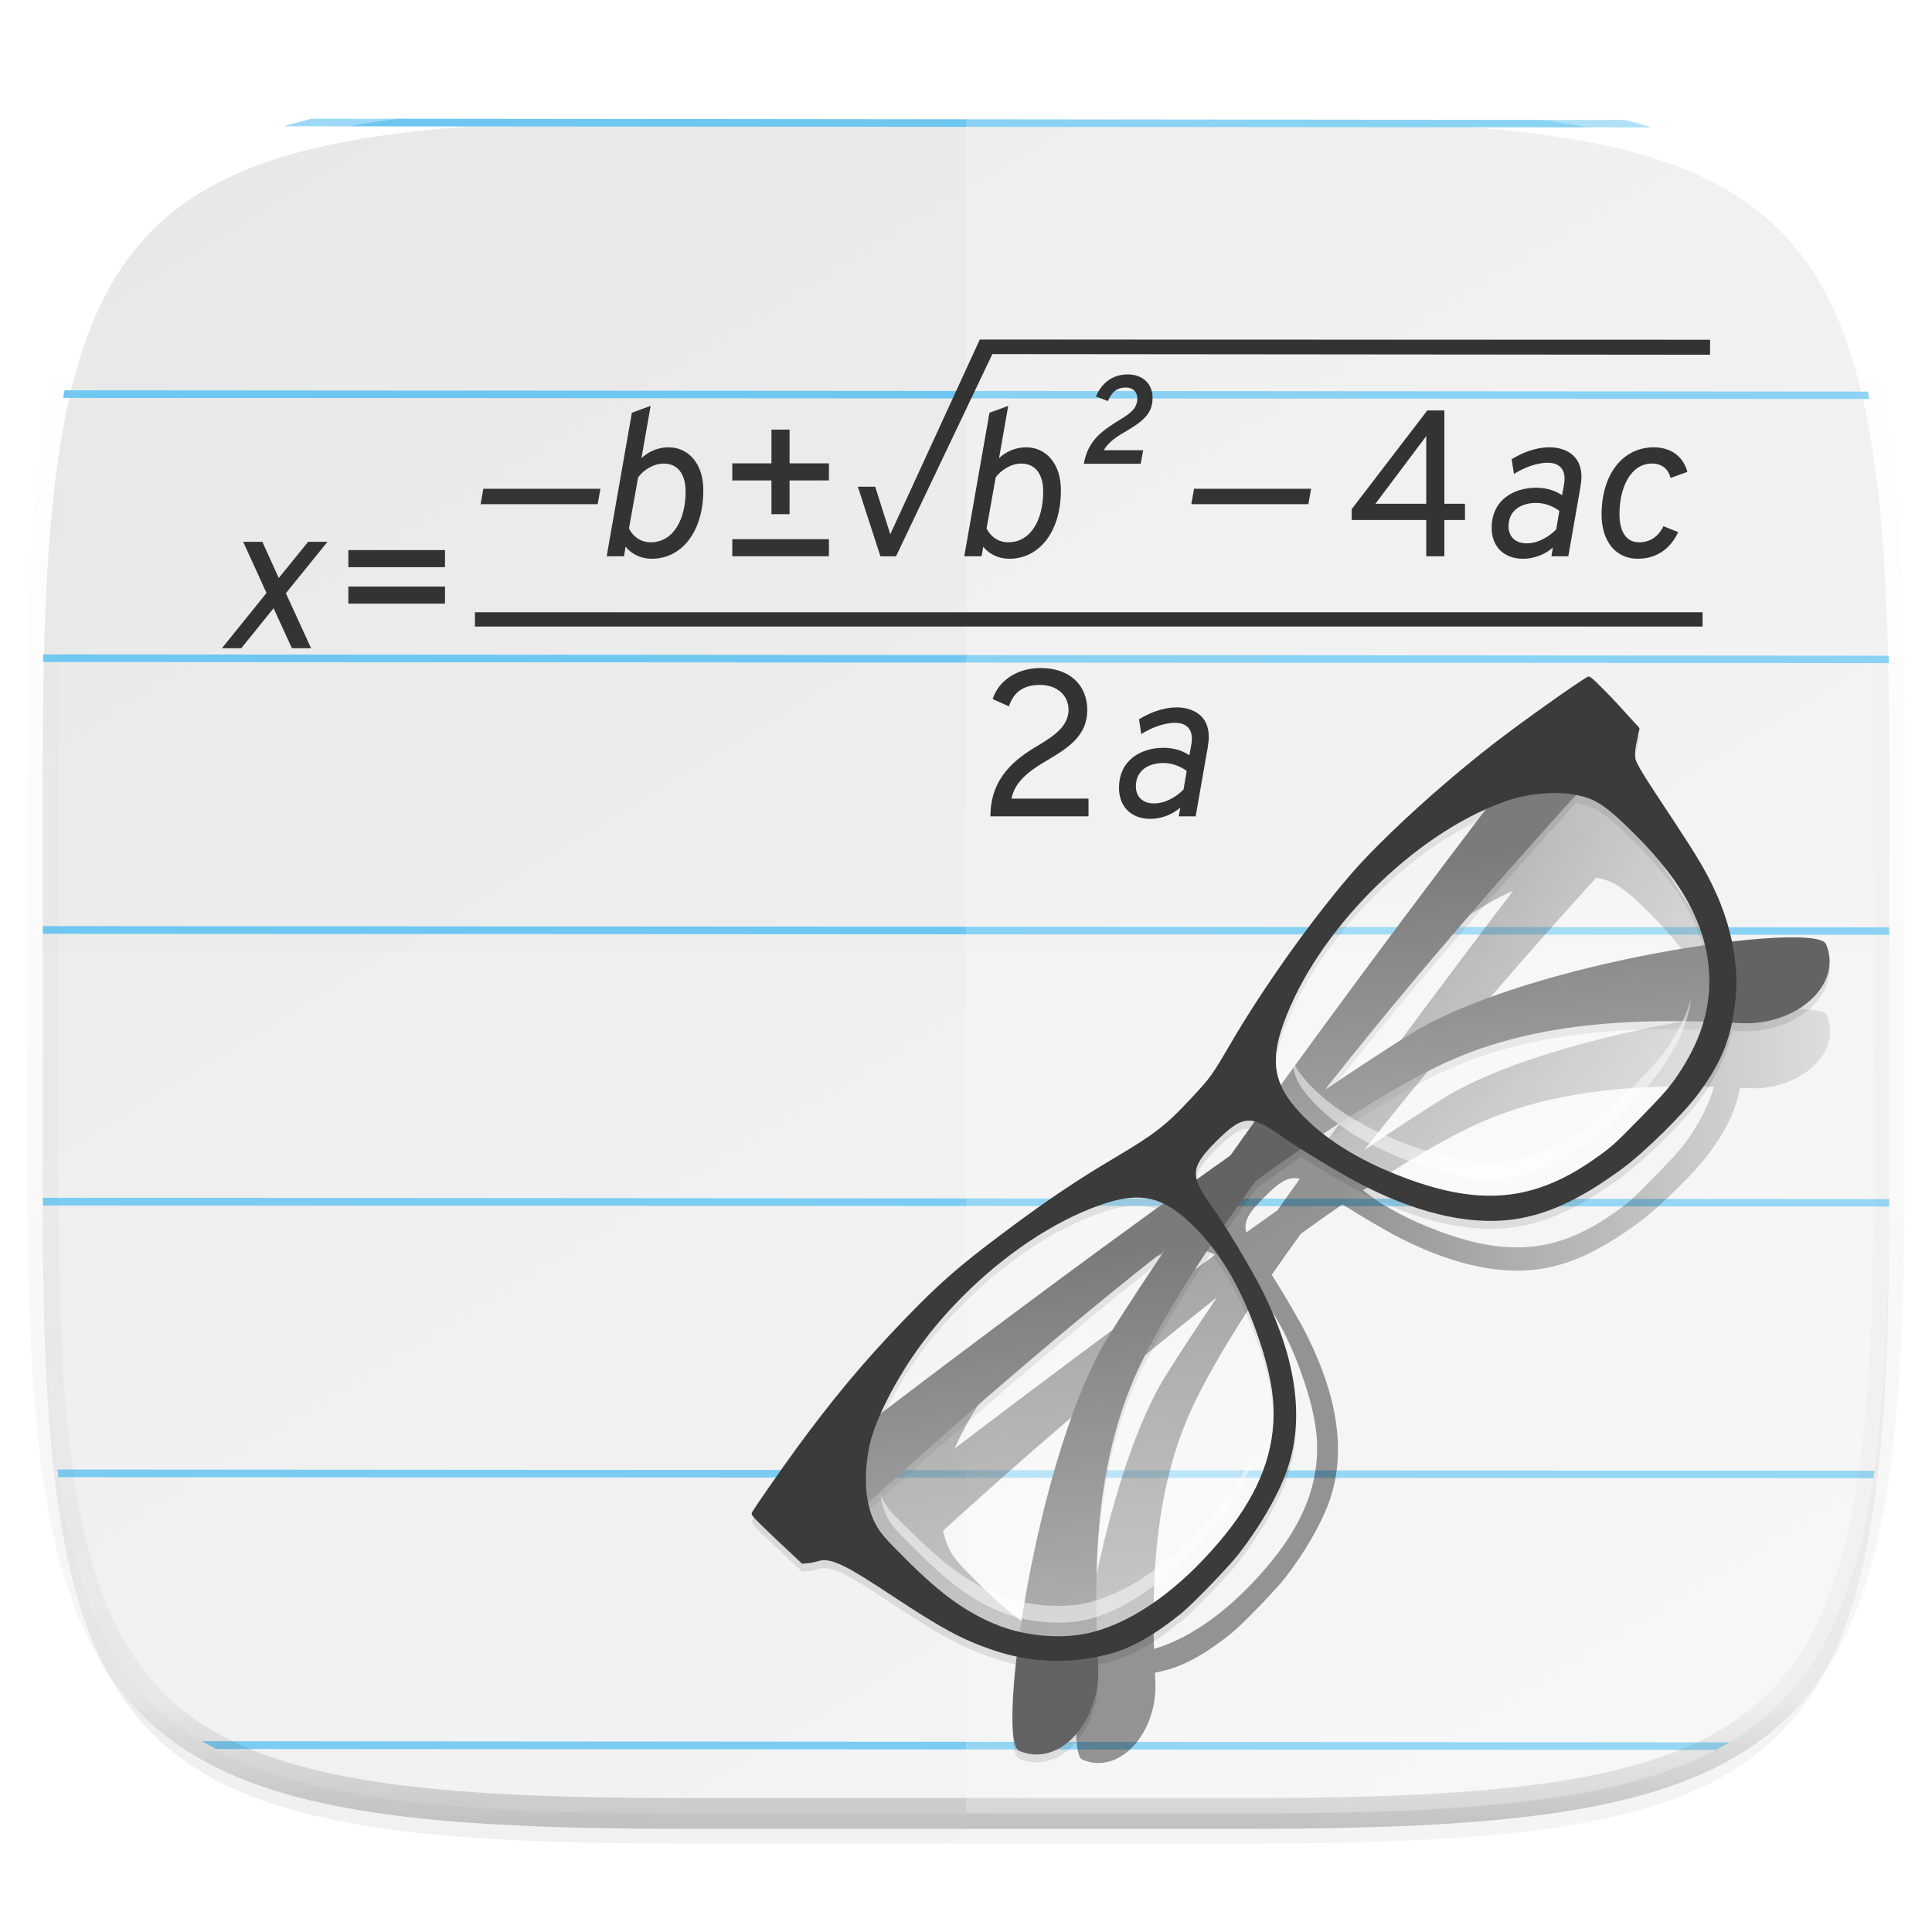<svg xmlns="http://www.w3.org/2000/svg" style="isolation:isolate" width="256" height="256" viewBox="0 0 256 256">
 <defs>
  <filter id="0UrvljlL5xodMzsTKSKNHrIH9rPBn6II" width="270.648" height="254.338" x="-7.32" y="2.95" filterUnits="userSpaceOnUse">
   <feGaussianBlur xmlns="http://www.w3.org/2000/svg" in="SourceGraphic" stdDeviation="4.294"/>
   <feOffset xmlns="http://www.w3.org/2000/svg" dx="0" dy="4" result="pf_100_offsetBlur"/>
   <feFlood xmlns="http://www.w3.org/2000/svg" flood-opacity=".4"/>
   <feComposite xmlns="http://www.w3.org/2000/svg" in2="pf_100_offsetBlur" operator="in" result="pf_100_dropShadow"/>
   <feBlend xmlns="http://www.w3.org/2000/svg" in="SourceGraphic" in2="pf_100_dropShadow" mode="normal"/>
  </filter>
 </defs>
 <g filter="url(#0UrvljlL5xodMzsTKSKNHrIH9rPBn6II)">
  <linearGradient id="_lgradient_24" x1=".233" x2=".933" y1="-.071" y2=".995" gradientTransform="matrix(244.648,0,0,228.338,5.676,11.947)" gradientUnits="userSpaceOnUse">
   <stop offset="0%" style="stop-color:rgb(232,232,232)"/>
   <stop offset="100%" style="stop-color:rgb(245,245,245)"/>
  </linearGradient>
  <path fill="url(#_lgradient_24)" d="M 165.685 11.947 C 239.74 11.947 250.324 22.504 250.324 96.491 L 250.324 155.742 C 250.324 229.728 239.74 240.285 165.685 240.285 L 90.315 240.285 C 16.26 240.285 5.676 229.728 5.676 155.742 L 5.676 96.491 C 5.676 22.504 16.26 11.947 90.315 11.947 L 165.685 11.947 Z"/>
 </g>
 <g>
  <path fill="#6DC7F1" d="M 28.625 231.75 L 26.75 230.719 L 229.172 230.875 L 227.375 231.875 L 28.625 231.75 Z"/>
  <path fill="#6DC7F1" d="M 7.75 195.734 L 7.609 194.719 L 248.383 194.883 L 248.227 195.875 L 7.75 195.734 Z"/>
  <path fill="#6DC7F1" d="M 5.699 159.735 L 5.673 158.713 L 250.32 158.883 L 250.309 159.871 L 5.699 159.735 Z"/>
  <path fill="#6DC7F1" d="M 5.68 123.734 L 5.673 122.713 L 250.32 122.883 L 250.32 123.867 L 5.68 123.734 Z"/>
  <path fill="#6DC7F1" d="M 5.723 87.723 L 5.738 86.711 L 250.262 86.883 L 250.273 87.867 L 5.723 87.723 Z"/>
  <path fill="#6DC7F1" d="M 8.371 52.723 L 8.551 51.719 L 247.492 51.887 L 247.671 52.865 L 8.371 52.723 Z"/>
  <path fill="#6DC7F1" d="M 37.577 16.73 C 39.07 16.299 40.336 15.972 41.344 15.719 L 215.304 15.902 C 216.417 16.172 217.607 16.509 218.845 16.883 L 37.577 16.73 Z"/>
 </g>
 <g opacity=".4">
  <linearGradient id="_lgradient_25" x1=".517" x2=".517" y1="0" y2="1">
   <stop offset="0%" style="stop-color:rgb(255,255,255)"/>
   <stop offset="12.5%" stop-opacity=".098" style="stop-color:rgb(255,255,255)"/>
   <stop offset="92.5%" stop-opacity=".098" style="stop-color:rgb(0,0,0)"/>
   <stop offset="100%" stop-opacity=".498" style="stop-color:rgb(0,0,0)"/>
  </linearGradient>
  <path fill="none" stroke="url(#_lgradient_25)" stroke-linecap="round" stroke-linejoin="round" stroke-width="4.077" d="M 165.685 11.947 C 239.74 11.947 250.324 22.504 250.324 96.491 L 250.324 155.742 C 250.324 229.728 239.74 240.285 165.685 240.285 L 90.315 240.285 C 16.26 240.285 5.676 229.728 5.676 155.742 L 5.676 96.491 C 5.676 22.504 16.26 11.947 90.315 11.947 L 165.685 11.947 Z" vector-effect="non-scaling-stroke"/>
 </g>
 <g opacity=".1">
  <path fill="#FFFFFF" d="M 5.676 126.116 L 5.676 155.742 C 5.676 229.728 16.26 240.285 90.315 240.285 L 165.685 240.285 C 239.74 240.285 250.324 229.728 250.324 155.742 L 250.324 126.116 L 5.676 126.116 Z"/>
 </g>
 <g opacity=".2">
  <path fill="#FFFFFF" d="M 128 11.947 L 128 240.285 L 165.685 240.285 C 239.74 240.285 250.324 229.728 250.324 155.742 L 250.324 96.491 C 250.324 22.504 239.74 11.947 165.685 11.947 L 128 11.947 Z"/>
 </g>
 <g>
  <defs>
   <filter id="duIOEGbDHFekj8ewtI4I1pH1pOqAEy5H" width="182.046" height="182.042" x="85.59" y="76.69" filterUnits="userSpaceOnUse">
    <feGaussianBlur xmlns="http://www.w3.org/2000/svg" stdDeviation="10.787"/>
   </filter>
  </defs>
  <g opacity=".4" filter="url(#duIOEGbDHFekj8ewtI4I1pH1pOqAEy5H)">
   <linearGradient id="_lgradient_26" x1=".493" x2=".811" y1=".513" y2=".831" gradientTransform="matrix(131.795,-131.795,131.795,131.795,44.818,167.712)" gradientUnits="userSpaceOnUse">
    <stop offset="0%" style="stop-color:rgb(0,0,0)"/>
    <stop offset="100%" stop-opacity="0" style="stop-color:rgb(0,0,0)"/>
   </linearGradient>
   <path fill="url(#_lgradient_26)" d="M 213.013 101.819 C 212.979 101.824 212.946 101.836 212.914 101.854 C 211.746 102.488 205.168 107.158 201.804 109.741 C 196.835 113.558 191.374 118.363 187.352 122.393 C 186.011 123.737 184.831 124.994 183.882 126.1 C 179.022 131.763 173.283 139.843 169.377 146.518 C 166.943 150.678 166.858 150.796 164.4 153.437 C 161.386 156.676 159.998 157.755 155.149 160.629 C 150.311 163.497 146.72 165.919 141.359 169.932 C 135.984 173.956 133.542 176.105 129.118 180.707 C 124.343 185.675 120.471 190.324 116.003 196.452 C 114.225 198.889 111.05 203.469 110.758 204.017 C 110.758 204.017 110.757 204.019 110.757 204.019 L 110.757 204.02 C 110.597 204.321 110.735 204.472 114.085 207.653 L 116.89 210.281 L 117.528 210.23 C 117.881 210.203 118.486 210.081 118.875 209.96 C 120.515 209.449 122.75 210.805 128.057 214.31 C 133.911 218.176 136.413 219.528 140.012 220.775 C 141.041 221.132 142.078 221.416 143.118 221.635 C 142.362 228.09 142.405 232.73 143.416 233.162 C 148.38 235.281 153.45 229.54 153.085 222.711 C 153.066 222.358 153.052 222.003 153.035 221.65 C 153.564 221.541 154.093 221.417 154.621 221.273 C 157.198 220.57 160.019 218.962 163.221 216.374 C 164.663 215.207 169.079 210.632 170.336 209.004 C 172.861 205.728 174.984 202.078 176.056 199.166 C 178.38 192.851 177.419 185.442 173.174 176.94 C 172.213 175.017 170.138 171.471 168.517 168.917 C 169.749 167.129 171.034 165.317 172.363 163.49 C 174.22 162.138 176.061 160.833 177.878 159.581 C 180.375 161.161 183.689 163.114 185.504 164.039 C 192.751 167.73 199.365 169.088 204.873 168.017 C 208.717 167.269 212.411 165.458 217.112 162.015 C 219.898 159.974 224.72 155.218 226.55 152.709 C 228.764 149.671 229.936 147.251 230.574 144.14 C 230.92 144.157 231.267 144.171 231.613 144.189 C 238.442 144.554 244.184 139.485 242.065 134.521 C 241.634 133.511 237.008 133.466 230.568 134.219 C 230.133 132.149 229.444 130.054 228.518 128.05 C 227.442 125.723 226.402 123.949 223.719 119.867 C 221.173 115.993 219.136 113.019 218.828 112.053 C 218.641 111.463 218.688 110.837 219.046 109.2 L 219.275 108.15 L 219.151 108.012 C 219.151 108.012 219.176 107.986 219.176 107.986 L 218.783 107.602 L 217.884 106.6 C 217.118 105.748 216.287 104.832 215.193 103.719 C 213.623 102.124 213.256 101.783 213.013 101.818 L 213.013 101.819 Z M 211.505 116.295 C 211.97 116.382 212.417 116.492 212.833 116.632 C 214.507 117.193 215.937 118.348 218.727 121.131 C 218.727 121.131 218.727 121.131 218.727 121.131 C 223.355 125.749 226.167 130.126 227.265 134.652 C 215.492 136.359 199.641 140.274 191.094 145.626 C 187.949 147.595 184.466 149.886 180.781 152.38 C 191.848 138.298 203.909 124.657 211.505 116.295 L 211.505 116.295 Z M 200.5 118.025 C 193.381 127.384 184.257 139.527 175.42 151.752 C 175.25 151.352 175.109 150.945 175.009 150.525 C 174.558 148.619 174.894 146.622 175.733 144.28 C 177.782 138.561 181.743 132.809 186.578 127.951 C 190.761 123.748 195.6 120.216 200.5 118.025 Z M 224.455 143.952 C 225.339 143.961 226.222 143.98 227.105 144.005 C 226.482 146.174 225.437 148.319 223.952 150.525 C 222.969 151.984 222.123 152.953 219.551 155.585 C 216.096 159.121 215.781 159.395 213.446 161.01 C 209.696 163.604 206.011 165.055 202.004 165.261 C 197.996 165.466 193.732 164.452 188.697 162.352 C 185.613 161.066 182.868 159.504 180.599 157.734 C 185.541 154.437 190.244 151.608 194.455 149.54 C 203.708 144.994 214.091 143.856 224.455 143.952 L 224.455 143.952 Z M 171.316 156.122 C 171.609 156.1 171.908 156.129 172.221 156.206 C 171.217 157.609 170.236 158.993 169.257 160.377 C 167.886 161.347 166.518 162.318 165.129 163.312 C 164.742 161.787 165.518 160.64 167.537 158.621 C 169.135 157.023 170.19 156.205 171.316 156.122 Z M 158.128 165.525 C 158.617 165.544 159.096 165.607 159.569 165.72 C 160.078 165.841 160.567 166.019 161.046 166.244 C 148.487 175.315 136 184.7 126.487 191.94 C 127.466 189.736 128.817 187.314 130.285 185.131 C 132.055 182.5 134.155 179.979 136.458 177.663 C 141.524 172.568 147.561 168.456 153.339 166.431 C 155.105 165.812 156.661 165.468 158.128 165.525 Z M 166.848 171.363 C 169.286 174.452 171.245 178.329 172.836 183.121 C 174.013 186.667 174.56 189.475 174.53 192.099 C 174.469 197.48 172.271 202.467 167.797 207.706 C 163.102 213.204 157.943 217.008 152.91 218.496 C 152.569 207.165 153.459 195.681 158.434 185.552 C 160.549 181.246 163.454 176.429 166.848 171.363 L 166.848 171.363 Z M 161.255 171.907 C 158.769 175.581 156.485 179.055 154.521 182.192 C 149.129 190.802 145.197 206.826 143.509 218.624 C 142.641 218.426 141.797 218.177 141.006 217.872 L 141.005 217.872 C 137.147 216.384 133.943 214.087 129.704 209.852 C 128.287 208.438 127.5 207.642 126.95 207.004 C 126.399 206.367 126.085 205.85 125.784 205.264 C 125.413 204.54 125.141 203.716 124.96 202.825 C 133.294 195.248 147.048 183.074 161.256 171.907 L 161.255 171.907 Z"/>
  </g>
  <defs>
   <filter id="58uJ555NTE1WDbrI8NvpsYSxtaBFonQ0" width="149.121" height="149.117" x="96.45" y="87.56" filterUnits="userSpaceOnUse">
    <feGaussianBlur xmlns="http://www.w3.org/2000/svg" stdDeviation="1.348"/>
   </filter>
  </defs>
  <g opacity=".1" filter="url(#58uJ555NTE1WDbrI8NvpsYSxtaBFonQ0)">
   <path d="M 210.465 90.7 C 210.427 90.705 210.392 90.718 210.357 90.738 C 209.091 91.425 201.962 96.486 198.317 99.286 C 192.931 103.422 187.012 108.63 182.654 112.998 C 181.201 114.454 179.921 115.817 178.893 117.016 C 173.626 123.153 167.405 131.91 163.173 139.145 C 160.535 143.653 160.443 143.78 157.779 146.643 C 154.512 150.153 153.007 151.323 147.752 154.438 C 142.509 157.546 138.617 160.171 132.807 164.521 C 126.981 168.881 124.335 171.21 119.54 176.199 C 114.365 181.582 110.169 186.621 105.326 193.263 C 103.4 195.904 99.959 200.868 99.642 201.461 C 99.642 201.461 99.64 201.463 99.64 201.463 L 99.64 201.464 C 99.467 201.79 99.616 201.954 103.247 205.402 L 106.287 208.25 L 106.979 208.195 C 107.361 208.166 108.017 208.033 108.439 207.902 C 110.216 207.348 112.639 208.818 118.39 212.616 C 124.735 216.806 127.447 218.272 131.346 219.623 C 132.462 220.01 133.586 220.318 134.714 220.555 C 133.894 227.551 133.94 232.581 135.036 233.049 C 140.416 235.345 145.911 229.123 145.515 221.721 C 145.495 221.339 145.479 220.955 145.461 220.571 C 146.034 220.453 146.608 220.319 147.18 220.163 C 149.973 219.401 153.03 217.659 156.5 214.853 C 158.064 213.589 162.85 208.63 164.211 206.866 C 166.948 203.316 169.249 199.359 170.411 196.203 C 172.93 189.36 171.888 181.329 167.287 172.115 C 166.246 170.031 163.997 166.188 162.24 163.42 C 163.576 161.482 164.968 159.519 166.408 157.538 C 168.422 156.074 170.417 154.659 172.386 153.302 C 175.092 155.014 178.684 157.131 180.651 158.133 C 188.505 162.134 195.673 163.606 201.643 162.445 C 205.809 161.634 209.812 159.671 214.907 155.94 C 217.927 153.728 223.152 148.574 225.136 145.854 C 227.535 142.561 228.805 139.939 229.497 136.567 C 229.873 136.585 230.249 136.6 230.623 136.62 C 238.025 137.016 244.247 131.522 241.951 126.143 C 241.483 125.048 236.47 124.999 229.491 125.814 C 229.019 123.572 228.272 121.301 227.269 119.129 C 226.103 116.607 224.975 114.684 222.068 110.26 C 219.308 106.062 217.101 102.839 216.767 101.791 C 216.564 101.152 216.616 100.474 217.004 98.7 L 217.251 97.562 L 217.117 97.412 C 217.117 97.412 217.144 97.384 217.144 97.384 L 216.718 96.968 L 215.744 95.882 C 214.914 94.958 214.013 93.965 212.827 92.759 C 211.126 91.03 210.728 90.661 210.465 90.699 L 210.465 90.7 Z M 208.831 106.389 C 209.335 106.483 209.819 106.603 210.269 106.754 C 212.084 107.363 213.633 108.614 216.657 111.631 C 216.657 111.631 216.658 111.631 216.658 111.631 C 221.673 116.635 224.721 121.378 225.911 126.284 C 213.152 128.135 195.972 132.377 186.709 138.178 C 183.301 140.312 179.526 142.795 175.532 145.497 C 187.527 130.235 200.598 115.451 208.83 106.389 L 208.831 106.389 Z M 196.903 108.263 C 189.187 118.407 179.299 131.568 169.722 144.817 C 169.537 144.383 169.385 143.943 169.277 143.487 C 168.787 141.421 169.152 139.257 170.061 136.719 C 172.282 130.521 176.574 124.287 181.814 119.022 C 186.349 114.467 191.592 110.638 196.903 108.263 Z M 222.866 136.364 C 223.824 136.373 224.781 136.393 225.737 136.42 C 225.062 138.772 223.929 141.097 222.32 143.487 C 221.255 145.069 220.338 146.118 217.551 148.971 C 213.806 152.804 213.464 153.101 210.934 154.851 C 206.869 157.662 202.876 159.235 198.533 159.457 C 194.189 159.68 189.568 158.581 184.111 156.305 C 180.769 154.911 177.794 153.219 175.334 151.3 C 180.691 147.726 185.788 144.661 190.352 142.419 C 200.38 137.493 211.633 136.259 222.866 136.364 L 222.866 136.364 Z M 165.274 149.553 C 165.591 149.529 165.915 149.561 166.255 149.644 C 165.167 151.165 164.104 152.664 163.042 154.165 C 161.557 155.216 160.073 156.268 158.568 157.345 C 158.149 155.692 158.991 154.45 161.179 152.261 C 162.91 150.53 164.054 149.644 165.274 149.553 Z M 150.981 159.744 C 151.51 159.765 152.03 159.833 152.543 159.955 C 153.094 160.086 153.624 160.28 154.143 160.523 C 140.532 170.354 126.999 180.526 116.689 188.372 C 117.75 185.984 119.214 183.359 120.805 180.993 C 122.723 178.141 124.999 175.409 127.495 172.899 C 132.986 167.378 139.529 162.921 145.791 160.726 C 147.704 160.055 149.391 159.683 150.981 159.744 Z M 160.431 166.071 C 163.074 169.419 165.197 173.621 166.921 178.814 C 168.197 182.658 168.79 185.701 168.757 188.545 C 168.691 194.377 166.309 199.781 161.46 205.459 C 156.371 211.418 150.781 215.541 145.325 217.153 C 144.956 204.873 145.92 192.427 151.313 181.449 C 153.605 176.782 156.753 171.561 160.431 166.071 L 160.431 166.071 Z M 154.37 166.661 C 151.676 170.643 149.2 174.408 147.071 177.807 C 141.228 187.139 136.966 204.505 135.137 217.292 C 134.196 217.078 133.282 216.807 132.424 216.477 L 132.424 216.477 C 128.242 214.865 124.769 212.375 120.175 207.785 C 118.64 206.252 117.787 205.39 117.19 204.699 C 116.594 204.008 116.253 203.448 115.927 202.813 C 115.524 202.028 115.229 201.135 115.034 200.17 C 124.066 191.958 138.972 178.764 154.371 166.661 L 154.37 166.661 Z"/>
  </g>
  <path fill="#636363" d="M 210.357 89.685 C 210.357 89.685 165.776 146.882 147.072 176.753 C 137.271 192.405 131.914 230.663 135.037 231.996 C 140.416 234.292 145.911 228.07 145.515 220.668 C 144.781 206.937 145.25 192.738 151.313 180.396 C 166.226 150.035 217.143 96.332 217.143 96.332 L 210.357 89.685 Z"/>
  <path fill="#636363" d="M 99.64 200.41 C 99.64 200.41 156.838 155.829 186.709 137.125 C 202.36 127.324 240.618 121.967 241.951 125.09 C 244.248 130.469 238.025 135.964 230.624 135.568 C 216.892 134.834 202.694 135.303 190.351 141.366 C 159.99 156.279 106.287 207.197 106.287 207.197 L 99.64 200.41 Z"/>
  <path fill="#3B3B3B" d="M 182.654 111.946 C 181.2 113.401 179.921 114.764 178.892 115.963 C 173.626 122.101 167.405 130.857 163.173 138.091 C 160.535 142.6 160.443 142.728 157.779 145.59 C 154.513 149.1 153.007 150.27 147.752 153.385 C 142.509 156.493 138.617 159.118 132.807 163.468 C 126.981 167.828 124.335 170.157 119.54 175.145 C 114.365 180.529 110.169 185.567 105.326 192.209 C 103.399 194.851 99.955 199.82 99.64 200.41 C 99.466 200.737 99.613 200.898 103.247 204.349 L 106.287 207.197 L 106.98 207.142 C 107.361 207.113 108.018 206.98 108.439 206.849 C 110.216 206.295 112.639 207.766 118.39 211.564 C 124.735 215.754 127.447 217.22 131.347 218.571 C 136.545 220.372 141.891 220.554 147.18 219.111 C 149.973 218.348 153.031 216.606 156.5 213.8 C 158.064 212.536 162.85 207.578 164.212 205.814 C 166.948 202.263 169.249 198.307 170.411 195.151 C 172.93 188.308 171.888 180.277 167.288 171.062 C 165.884 168.252 162.278 162.23 160.652 159.98 C 157.62 155.785 157.684 154.703 161.179 151.208 C 164.642 147.745 165.753 147.662 169.828 150.563 C 172.12 152.194 177.942 155.701 180.651 157.08 C 188.504 161.081 195.672 162.553 201.643 161.392 C 205.809 160.581 209.812 158.618 214.906 154.887 C 217.926 152.675 223.152 147.521 225.135 144.801 C 228.271 140.499 229.481 137.346 229.988 132.163 C 230.408 127.849 229.421 122.736 227.268 118.076 C 226.103 115.554 224.975 113.631 222.067 109.208 C 219.308 105.009 217.101 101.787 216.767 100.739 C 216.564 100.1 216.615 99.421 217.003 97.647 L 217.251 96.509 L 215.744 94.829 C 214.914 93.905 214.013 92.912 212.827 91.707 C 210.883 89.73 210.64 89.531 210.357 89.685 C 209.091 90.372 201.963 95.434 198.317 98.233 C 192.932 102.37 187.012 107.578 182.654 111.946 L 182.654 111.946 Z M 127.495 171.846 C 132.985 166.324 139.529 161.867 145.791 159.672 C 148.342 158.778 150.489 158.414 152.542 158.902 C 154.596 159.391 156.363 160.672 158.317 162.629 C 161.972 166.29 164.76 171.249 166.922 177.761 C 168.198 181.605 168.79 184.648 168.757 187.492 C 168.69 193.324 166.309 198.728 161.461 204.406 C 156.247 210.511 150.507 214.697 144.925 216.222 C 141.186 217.243 136.255 216.902 132.423 215.424 L 132.424 215.423 C 128.242 213.811 124.77 211.322 120.175 206.732 C 118.64 205.199 117.787 204.337 117.19 203.646 C 116.593 202.955 116.253 202.395 115.926 201.759 C 114.596 199.167 114.431 195.407 115.187 191.67 C 115.807 188.605 118.142 183.9 120.805 179.94 C 122.723 177.088 124.999 174.356 127.495 171.846 L 127.495 171.846 Z M 181.815 117.969 C 187.055 112.704 193.242 108.406 199.385 106.206 C 202.848 104.966 207.246 104.687 210.27 105.7 C 212.084 106.309 213.633 107.561 216.657 110.577 C 216.658 110.577 216.658 110.577 216.658 110.578 C 223.189 117.094 226.395 123.166 226.488 129.733 C 226.55 134.105 225.194 138.166 222.32 142.433 C 221.255 144.015 220.339 145.066 217.551 147.919 C 213.807 151.751 213.464 152.047 210.934 153.797 C 206.869 156.608 202.876 158.182 198.532 158.404 C 194.189 158.627 189.568 157.528 184.111 155.252 C 179.636 153.385 175.815 150.984 173.013 148.218 C 171.054 146.283 169.766 144.499 169.276 142.433 C 168.787 140.368 169.152 138.203 170.061 135.665 C 172.282 129.467 176.574 123.234 181.814 117.969 L 181.815 117.969 Z"/>
  <g opacity=".5">
   <linearGradient id="_lgradient_27" x1=".121" x2=".825" y1=".895" y2=".191" gradientTransform="matrix(41.122,-41.122,33.385,33.385,106.391,192.949)" gradientUnits="userSpaceOnUse">
    <stop offset="0%" style="stop-color:rgb(255,255,255)"/>
    <stop offset="100%" stop-opacity=".3" style="stop-color:rgb(255,255,255)"/>
   </linearGradient>
   <path fill="url(#_lgradient_27)" d="M 127.494 171.846 C 124.999 174.356 122.723 177.087 120.806 179.939 C 118.143 183.9 115.806 188.605 115.187 191.67 C 114.431 195.407 114.596 199.167 115.927 201.759 C 116.253 202.395 116.593 202.955 117.189 203.646 C 117.786 204.337 118.64 205.199 120.175 206.732 C 124.77 211.322 128.242 213.811 132.424 215.423 L 132.423 215.424 C 136.255 216.902 141.186 217.243 144.925 216.222 C 150.507 214.697 156.247 210.51 161.461 204.406 C 166.309 198.728 168.69 193.324 168.757 187.492 C 168.79 184.648 168.198 181.605 166.922 177.761 C 164.76 171.249 161.972 166.29 158.317 162.629 C 156.363 160.673 154.596 159.391 152.543 158.902 C 150.489 158.414 148.342 158.778 145.791 159.672 C 139.529 161.867 132.985 166.324 127.494 171.846 L 127.494 171.846 Z"/>
  </g>
  <g opacity=".5">
   <linearGradient id="_lgradient_28" x1=".219" x2=".898" y1=".987" y2=".308" gradientTransform="matrix(40.643,-40.643,32.859,32.859,162.289,137.495)" gradientUnits="userSpaceOnUse">
    <stop offset="0%" style="stop-color:rgb(255,255,255)"/>
    <stop offset="100%" stop-opacity=".3" style="stop-color:rgb(255,255,255)"/>
   </linearGradient>
   <path fill="url(#_lgradient_28)" d="M 181.815 117.969 C 176.574 123.234 172.282 129.467 170.062 135.665 C 169.152 138.203 168.787 140.368 169.276 142.433 C 169.766 144.499 171.054 146.283 173.014 148.218 C 175.815 150.984 179.636 153.385 184.111 155.252 C 189.568 157.528 194.189 158.627 198.532 158.404 C 202.876 158.182 206.87 156.608 210.934 153.797 C 213.464 152.047 213.807 151.751 217.552 147.918 C 220.339 145.065 221.254 144.016 222.319 142.434 C 225.193 138.166 226.551 134.105 226.488 129.733 C 226.395 123.166 223.189 117.094 216.658 110.578 C 216.658 110.578 216.658 110.577 216.657 110.577 C 213.633 107.561 212.084 106.309 210.269 105.701 C 207.246 104.687 202.848 104.966 199.385 106.207 C 193.242 108.407 187.055 112.704 181.815 117.969 L 181.815 117.969 Z"/>
  </g>
  <g opacity=".5">
   <path fill="#FFFFFF" d="M 166.673 190.692 C 165.637 194.086 163.628 197.442 160.503 201.024 C 155.338 206.943 149.706 210.89 144.514 212.278 L 144.514 212.279 C 141.188 213.168 136.395 212.864 132.882 211.54 C 132.88 211.538 132.878 211.537 132.876 211.536 C 128.875 210.027 125.595 207.747 120.992 203.247 C 119.427 201.716 118.573 200.867 118.034 200.257 C 117.519 199.673 117.282 199.287 116.985 198.721 C 116.871 198.504 116.769 198.268 116.674 198.02 C 116.828 199.154 117.107 200.159 117.511 200.946 C 117.801 201.512 118.033 201.898 118.537 202.482 C 119.064 203.092 119.901 203.941 121.433 205.471 C 125.938 209.972 129.148 212.251 133.064 213.761 C 133.067 213.762 133.069 213.763 133.071 213.764 C 136.509 215.088 141.2 215.393 144.455 214.504 L 144.455 214.502 C 149.537 213.114 155.05 209.168 160.106 203.248 C 163.83 198.887 165.938 194.86 166.673 190.692 L 166.673 190.692 Z"/>
  </g>
  <g opacity=".5">
   <path fill="#FFFFFF" d="M 224.091 132.287 C 223.492 134.46 222.433 136.628 220.842 138.951 C 219.836 140.42 219.069 141.288 216.254 144.119 C 212.453 147.944 212.411 147.983 209.857 149.72 C 205.971 152.362 202.366 153.732 198.428 153.931 C 194.478 154.13 190.127 153.151 184.758 150.95 L 184.758 150.949 C 180.422 149.17 176.776 146.895 174.196 144.391 C 172.719 142.957 171.808 141.763 171.315 140.583 C 171.32 141.049 171.367 141.491 171.467 141.914 C 171.819 143.4 172.777 144.82 174.596 146.615 C 177.132 149.119 180.716 151.395 184.979 153.173 L 184.978 153.174 C 190.256 155.375 194.534 156.354 198.417 156.155 C 202.289 155.957 205.833 154.586 209.653 151.945 C 212.164 150.208 212.204 150.168 215.941 146.344 C 218.708 143.512 219.463 142.644 220.452 141.175 C 222.548 138.062 223.707 135.228 224.091 132.287 L 224.091 132.287 Z"/>
  </g>
 </g>
 <g>
  <path fill="#333333" d="M 63.686 66.806 L 79.197 66.806 L 79.556 64.763 L 64.045 64.763 L 63.686 66.806 Z"/>
  <path fill="#333333" d="M 86.377 74.037 C 90.214 74.037 93.194 70.614 93.194 64.929 C 93.194 61.452 91.235 59.271 88.585 59.271 C 86.985 59.271 85.77 59.989 84.997 60.706 L 86.212 53.779 L 83.728 54.69 L 80.388 73.706 L 82.679 73.706 L 82.9 72.436 C 83.479 73.209 84.694 74.037 86.377 74.037 Z M 86.212 71.856 C 84.832 71.856 83.838 71.028 83.341 70.035 L 84.556 63.246 C 85.273 62.28 86.598 61.424 87.95 61.424 C 89.8 61.424 90.848 62.832 90.848 65.122 C 90.848 68.848 89.22 71.856 86.212 71.856 Z"/>
  <path fill="#333333" d="M 104.621 63.66 L 109.837 63.66 L 109.837 61.396 L 104.621 61.396 L 104.621 56.925 L 102.22 56.925 L 102.22 61.396 L 97.031 61.396 L 97.031 63.66 L 102.22 63.66 L 102.22 68.131 L 104.621 68.131 L 104.621 63.66 Z M 97.031 73.706 L 109.837 73.706 L 109.837 71.442 L 97.031 71.442 L 97.031 73.706 Z"/>
  <path fill="#333333" d="M 115.969 64.491 L 117.967 70.794 L 129.826 44.992 L 226.594 45.02 L 226.594 47.004 L 131.493 46.918 L 118.728 73.712 L 116.659 73.712 L 113.669 64.491 L 115.969 64.491 Z"/>
  <path fill="#333333" d="M 133.759 74.037 C 137.595 74.037 140.576 70.614 140.576 64.929 C 140.576 61.452 138.617 59.271 135.967 59.271 C 134.366 59.271 133.152 59.989 132.379 60.706 L 133.594 53.779 L 131.11 54.69 L 127.77 73.706 L 130.061 73.706 L 130.282 72.436 C 130.861 73.209 132.076 74.037 133.759 74.037 L 133.759 74.037 Z M 133.594 71.856 C 132.214 71.856 131.22 71.028 130.723 70.035 L 131.938 63.246 C 132.655 62.28 133.98 61.424 135.332 61.424 C 137.181 61.424 138.23 62.832 138.23 65.122 C 138.23 68.848 136.602 71.856 133.594 71.856 Z"/>
  <path fill="#333333" d="M 143.612 61.452 L 151.147 61.452 L 151.478 59.658 L 146.262 59.658 C 146.786 58.747 147.587 58.085 148.967 57.284 C 151.699 55.711 152.72 54.69 152.72 52.675 C 152.72 50.936 151.506 49.612 149.408 49.612 C 147.311 49.612 145.931 50.854 145.213 52.537 L 146.814 53.144 C 147.283 51.958 148.028 51.35 149.16 51.35 C 150.291 51.35 150.705 52.123 150.705 52.786 C 150.705 54.028 149.877 54.717 148.553 55.518 C 145.793 57.201 144.164 58.443 143.612 61.452 L 143.612 61.452 Z"/>
  <path fill="#333333" d="M 157.857 66.806 L 173.367 66.806 L 173.726 64.763 L 158.216 64.763 L 157.857 66.806 Z"/>
  <path fill="#333333" d="M 188.985 73.706 L 191.386 73.706 L 191.386 68.903 L 194.118 68.903 L 194.118 66.751 L 191.386 66.751 L 191.386 54.386 L 189.123 54.386 L 179.105 67.468 L 179.105 68.903 L 188.985 68.903 L 188.985 73.706 Z M 188.985 66.751 L 182.251 66.751 L 188.985 57.781 L 188.985 66.751 Z"/>
  <path fill="#333333" d="M 205.575 73.706 L 207.81 73.706 L 209.411 64.57 C 209.494 64.046 209.549 63.549 209.549 63.163 C 209.549 60.127 207.148 59.271 205.326 59.271 C 203.367 59.271 201.573 60.072 200.303 60.844 L 200.607 62.804 C 201.766 62.059 203.532 61.314 205.078 61.314 C 206.209 61.314 207.313 61.81 207.313 63.439 C 207.313 63.742 207.258 64.129 207.175 64.543 L 206.982 65.619 C 206.292 65.15 205.161 64.626 203.56 64.626 C 200.552 64.626 197.654 66.254 197.654 69.952 C 197.654 72.436 199.282 74.037 201.794 74.037 C 203.532 74.037 204.94 73.292 205.768 72.546 L 205.575 73.706 Z M 202.29 71.994 C 200.717 71.994 199.889 71.028 199.889 69.731 C 199.889 67.551 201.656 66.64 203.532 66.64 C 204.967 66.64 206.044 67.275 206.623 67.689 L 206.209 70.145 C 205.326 71.056 203.863 71.994 202.29 71.994 L 202.29 71.994 Z"/>
  <path fill="#333333" d="M 217.018 74.037 C 219.502 74.037 221.378 72.684 222.372 70.504 L 220.412 69.731 C 219.695 71.194 218.563 71.856 217.183 71.856 C 215.445 71.856 214.589 70.394 214.589 68.103 C 214.589 64.681 216.024 61.424 218.895 61.424 C 220.33 61.424 221.102 62.252 221.351 63.328 L 223.586 62.528 C 223.062 60.486 221.378 59.271 219.143 59.271 C 214.975 59.271 212.216 62.914 212.216 68.186 C 212.216 71.718 214.092 74.037 217.018 74.037 L 217.018 74.037 Z"/>
  <path fill="#333333" d="M 29.406 85.89 L 31.972 85.89 L 36.25 80.591 L 38.679 85.89 L 41.218 85.89 L 37.879 78.604 L 43.398 71.787 L 40.832 71.787 L 36.94 76.59 L 34.76 71.787 L 32.221 71.787 L 35.312 78.577 L 29.406 85.89 Z"/>
  <path fill="#333333" d="M 46.157 75.154 L 58.963 75.154 L 58.963 72.891 L 46.157 72.891 L 46.157 75.154 Z M 46.157 79.984 L 58.963 79.984 L 58.963 77.721 L 46.157 77.721 L 46.157 79.984 Z"/>
  <path fill="#333333" d="M 62.933 81.128 L 225.601 81.128 L 225.601 83.021 L 62.933 83.021 L 62.933 81.128 Z"/>
  <path fill="#333333" d="M 131.236 108.169 L 144.235 108.169 L 144.235 105.823 L 134.023 105.823 C 134.465 103.587 136.342 102.152 138.715 100.772 C 141.558 99.089 144.069 97.488 144.069 94.093 C 144.069 90.781 141.751 88.518 137.887 88.518 C 134.686 88.518 132.285 90.257 131.539 92.631 L 133.692 93.597 C 134.244 91.885 135.431 90.754 137.804 90.754 C 140.123 90.754 141.586 92.189 141.586 94.038 C 141.586 96.218 139.681 97.488 137.639 98.73 C 134.465 100.579 131.236 103.091 131.236 108.169 Z"/>
  <path fill="#333333" d="M 156.194 108.169 L 158.43 108.169 L 160.031 99.034 C 160.113 98.509 160.169 98.012 160.169 97.626 C 160.169 94.59 157.768 93.735 155.946 93.735 C 153.986 93.735 152.193 94.535 150.923 95.308 L 151.227 97.267 C 152.386 96.522 154.152 95.777 155.698 95.777 C 156.829 95.777 157.933 96.274 157.933 97.902 C 157.933 98.206 157.878 98.592 157.795 99.006 L 157.602 100.082 C 156.912 99.613 155.78 99.089 154.18 99.089 C 151.171 99.089 148.274 100.717 148.274 104.415 C 148.274 106.899 149.902 108.5 152.413 108.5 C 154.152 108.5 155.56 107.755 156.388 107.01 L 156.194 108.169 Z M 152.91 106.458 C 151.337 106.458 150.509 105.492 150.509 104.195 C 150.509 102.014 152.275 101.103 154.152 101.103 C 155.587 101.103 156.664 101.738 157.243 102.152 L 156.829 104.609 C 155.946 105.519 154.483 106.458 152.91 106.458 L 152.91 106.458 Z"/>
 </g>
</svg>
